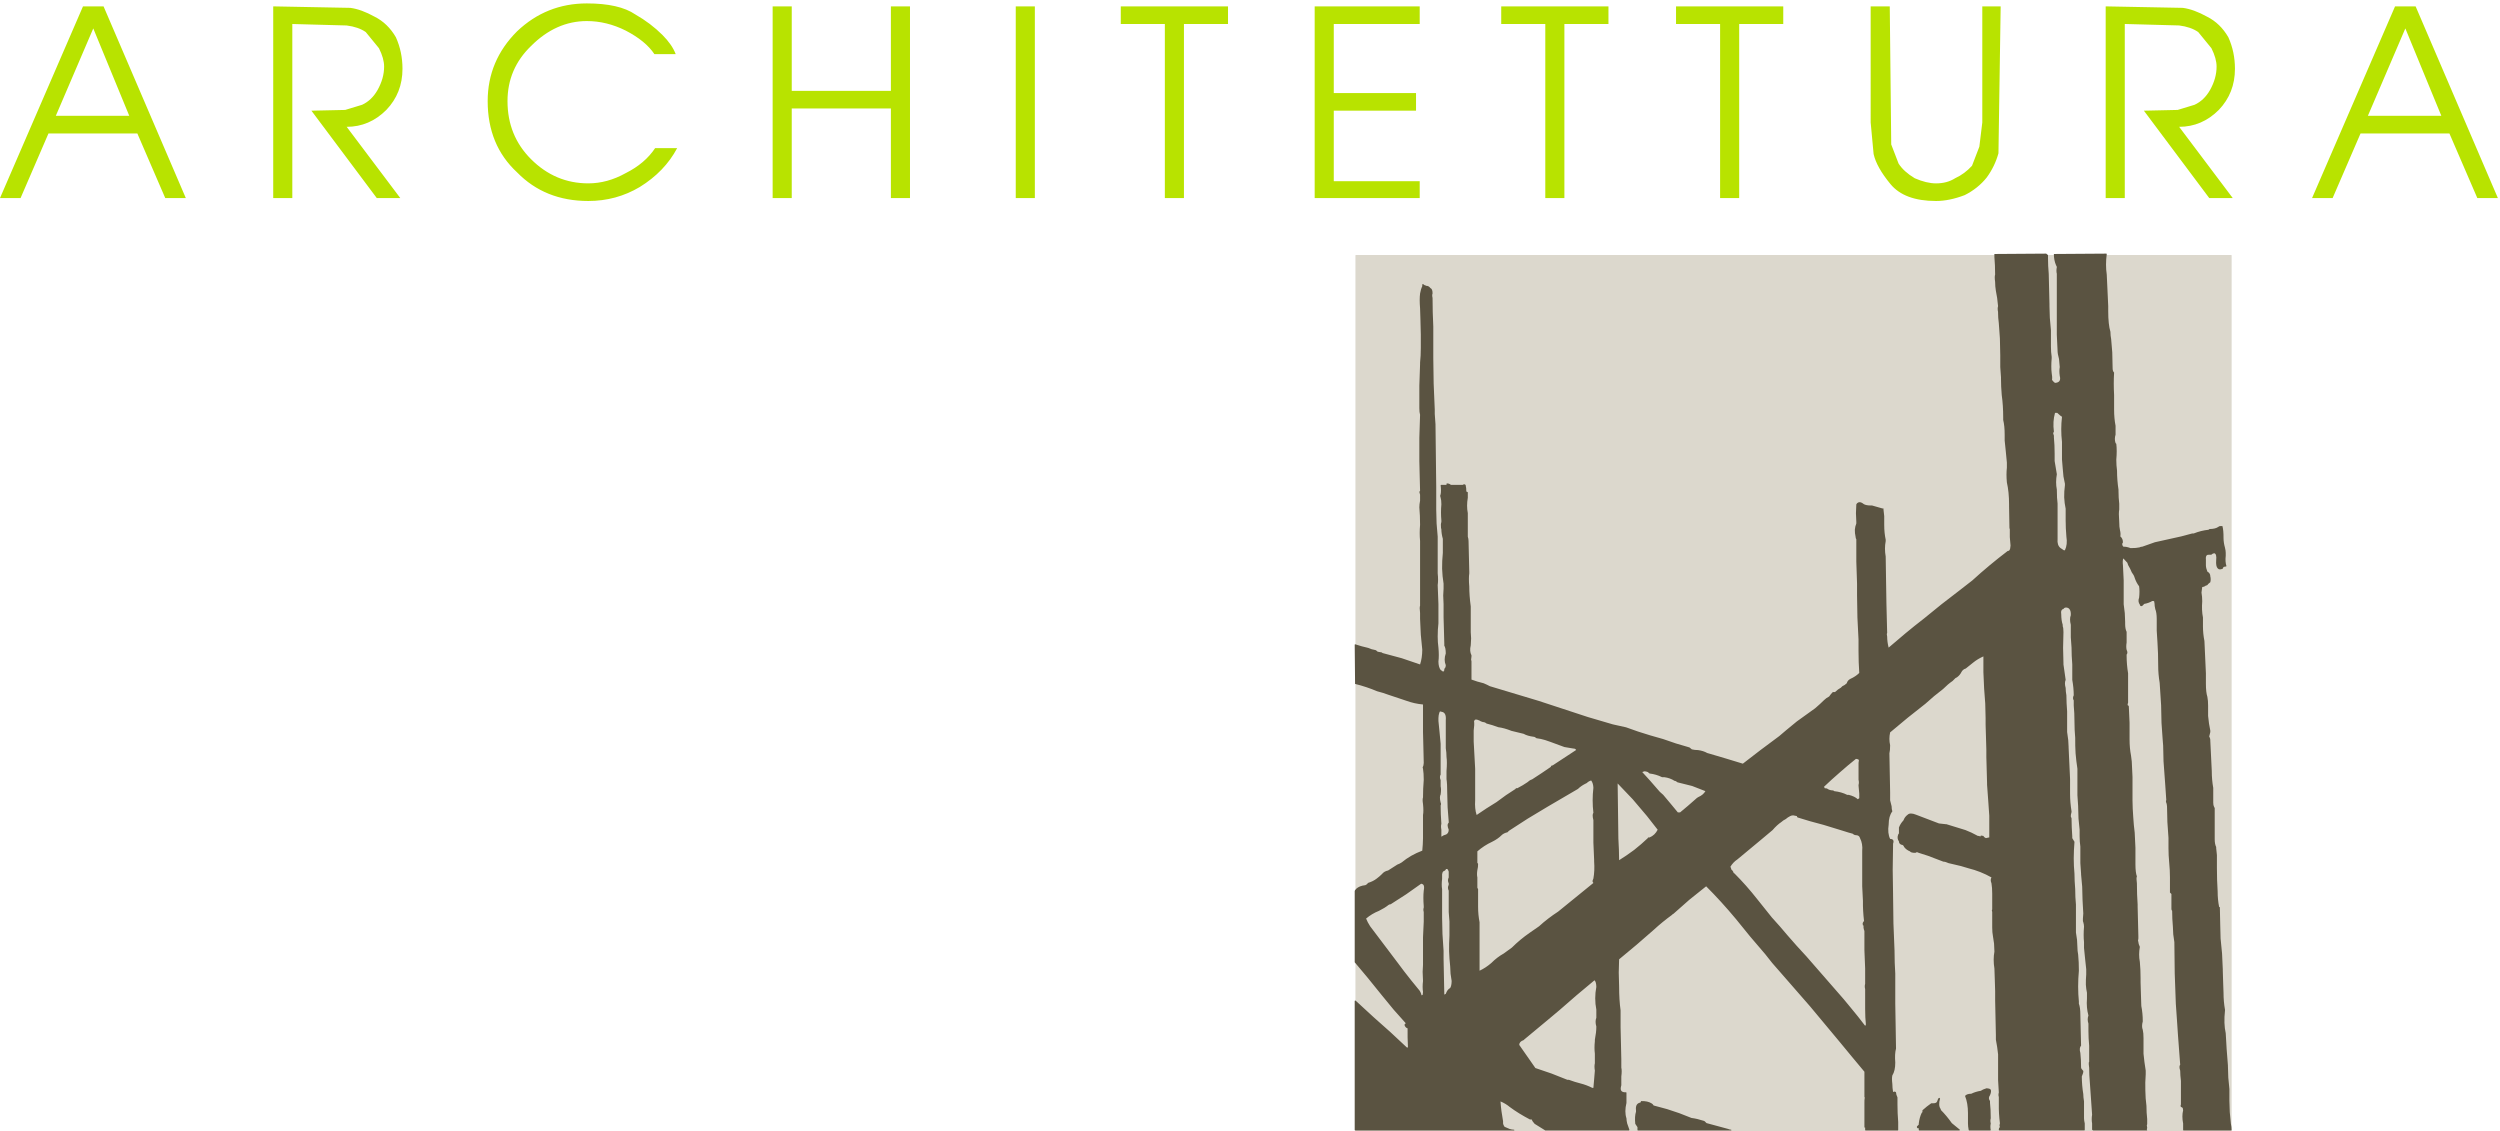 <?xml version="1.0" encoding="utf-8"?>
<!-- Generator: Adobe Illustrator 15.0.0, SVG Export Plug-In . SVG Version: 6.00 Build 0)  -->
<!DOCTYPE svg PUBLIC "-//W3C//DTD SVG 1.1//EN" "http://www.w3.org/Graphics/SVG/1.1/DTD/svg11.dtd">
<svg version="1.1" id="Selected_Items" xmlns="http://www.w3.org/2000/svg" xmlns:xlink="http://www.w3.org/1999/xlink" x="0px"
	 y="0px" width="170.194px" height="77.009px" viewBox="0 0 170.194 77.009" enable-background="new 0 0 170.194 77.009"
	 xml:space="preserve">
<g>
	<polygon fill-rule="evenodd" clip-rule="evenodd" fill="#DCD8CD" points="92.3,17.359 151.9,17.359 151.925,17.384 151.925,76.984 
		151.9,77.009 92.3,77.009 92.275,76.984 92.275,17.384 	"/>
</g>
<g>
	<path fill-rule="evenodd" clip-rule="evenodd" fill="#5A5341" d="M96.975,19.41l0.075,0.024l0.05,0.025
		c0.111-0.002,0.202,0.048,0.275,0.149c0.104,0.043,0.154,0.168,0.15,0.375c-0.031,0.072-0.031,0.173,0,0.301
		c0,0.638,0.017,1.288,0.05,1.949v0.4v0.15v0.449v0.15v0.3v0.101v0.5v0.1l0.025,1.725l0.075,1.775v0.3l0.05,0.7l0.025,2.125
		l0.025,2.125v1.55l0.025,0.95l0.075,0.9v0.1v0.3v0.101v0.399v0.45v0.05v1.101c0.033,0.298,0.033,0.564,0,0.8l0.05,1.3v1.3
		c-0.033,0.27-0.05,0.569-0.05,0.9c0,0.266,0.017,0.516,0.05,0.75c0.034,0.367,0.034,0.684,0,0.95
		c0.002,0.255,0.052,0.446,0.15,0.574l0.075,0.051l0.1,0.074l0.075-0.1v-0.1c0.065-0.051,0.099-0.134,0.1-0.25
		c-0.1-0.235-0.1-0.502,0-0.801c-0.003-0.256-0.036-0.431-0.1-0.524v-0.125L98.3,42.91l-0.025-0.875v-0.101v-0.8l-0.025-0.6
		l0.025-0.45v-0.2v-0.15c-0.055-0.331-0.088-0.673-0.1-1.024c-0.004-0.351,0.012-0.709,0.05-1.075v-0.1v-0.4v-0.45
		c-0.065-0.232-0.099-0.449-0.1-0.649L98.1,35.934c-0.018-0.166-0.009-0.299,0.025-0.399v-0.101c-0.033-0.365-0.033-0.731,0-1.1
		c0-0.198-0.018-0.348-0.05-0.45c-0.037-0.106-0.037-0.182,0-0.225c0.031-0.161,0.031-0.369,0-0.625l0.025-0.025h0.375v-0.075
		L98.5,32.91c0.108,0,0.2,0.033,0.275,0.1h0.175h0.1h0.2h0.05h0.275l0.1-0.05l0.1,0.05c0.034,0.138,0.05,0.288,0.05,0.45l0.1,0.05
		v0.375c-0.065,0.37-0.065,0.72,0,1.05v1.2v0.1v0.301c0.033,0.099,0.05,0.199,0.05,0.3l0.025,1.05l0.025,1.05v0.101
		c-0.033,0.203-0.033,0.503,0,0.899c0,0.402,0.033,0.852,0.1,1.351v1.05v0.6v0.101l0.025,0.425l-0.025,0.475
		c-0.064,0.261-0.047,0.485,0.05,0.675v0.075l-0.025,0.226l0.025,0.1v1.25c0.259,0.099,0.534,0.182,0.825,0.25l0.225,0.1l0.2,0.101
		l3.325,1l3.35,1.1l1.7,0.5l0.9,0.2c0.536,0.2,1.086,0.384,1.65,0.55l0.875,0.25l0.875,0.3l0.85,0.25l0.075,0.025l0.15,0.125
		c0.126,0.032,0.268,0.049,0.425,0.05c0.244,0.033,0.452,0.1,0.625,0.2l0.175,0.05l1.1,0.325l1.15,0.35l1.2-0.925l1.275-0.95
		l0.5-0.425l0.7-0.575l1.25-0.899c0.232-0.199,0.433-0.383,0.6-0.55c0.1-0.1,0.217-0.184,0.35-0.25c0.067-0.1,0.15-0.2,0.25-0.301
		h0.15c0.133-0.13,0.267-0.23,0.4-0.3l0.1-0.1c0.103-0.039,0.203-0.106,0.3-0.2c0.033-0.134,0.116-0.234,0.25-0.3
		c0.232-0.104,0.432-0.236,0.6-0.4c-0.033-0.492-0.05-0.983-0.05-1.475v-0.8l-0.075-1.5l-0.025-1.5v-0.051v-0.75l-0.05-1.5v-1.524
		c-0.033-0.044-0.05-0.103-0.05-0.175c-0.038-0.165-0.054-0.323-0.05-0.476c0.012-0.149,0.045-0.291,0.1-0.425v-0.1l-0.025-0.601
		l0.025-0.6l0.05-0.075c0.051-0.05,0.109-0.075,0.175-0.075c0.081,0.001,0.173,0.043,0.275,0.125
		c0.091,0.063,0.25,0.097,0.475,0.101h0.1l0.35,0.1l0.35,0.1h0.075v0.075l0.05,0.45v0.6c0,0.367,0.034,0.7,0.1,1v0.101
		c-0.065,0.337-0.065,0.687,0,1.05l0.025,1.625l0.025,1.575l0.025,1l0.025,1l-0.025,0.075l0.025,0.175
		c0.001,0.237,0.034,0.487,0.1,0.75l1.15-0.976c0.402-0.334,0.818-0.668,1.25-1l1.2-0.975l1.2-0.925l0.9-0.7
		c0.381-0.349,0.773-0.69,1.175-1.025c0.401-0.334,0.81-0.659,1.225-0.975l0.1-0.025l0.05-0.074l0.025-0.075l0.025-0.2l-0.05-0.575
		v-0.524l-0.025-0.101l-0.025-1.45v-0.149c-0.001-0.566-0.051-1.066-0.15-1.5c-0.034-0.369-0.034-0.702,0-1v-0.351l-0.075-0.774
		l-0.075-0.726v-0.399c0-0.4-0.034-0.733-0.1-1v-0.15c0-0.567-0.034-1.084-0.1-1.55c-0.034-0.401-0.051-0.768-0.05-1.1v-0.101
		l-0.05-0.7v-0.75v-0.05l-0.025-1.149l-0.075-1.051c-0.033-0.232-0.05-0.466-0.05-0.699v-0.051c-0.034-0.161-0.034-0.295,0-0.399
		c-0.034-0.399-0.084-0.749-0.15-1.05c-0.034-0.202-0.05-0.402-0.05-0.601c-0.033-0.229-0.033-0.396,0-0.5
		c0-0.432-0.017-0.831-0.05-1.2v-0.05v-0.149l3.525-0.025l0.125,0.1v0.226c0,0.333,0.017,0.683,0.05,1.05l0.025,1.025l0.025,1.024
		v0.15l0.025,0.8l0.075,0.85v0.101v1c0,0.267,0.018,0.5,0.05,0.7v0.1c-0.033,0.4-0.033,0.734,0,1
		c0.035,0.184,0.043,0.343,0.025,0.475c0.079,0.102,0.146,0.168,0.2,0.2c0.147-0.008,0.247-0.05,0.3-0.125
		c0.059-0.074,0.067-0.19,0.025-0.35c-0.034-0.234-0.034-0.435,0-0.601l-0.05-0.55c-0.067-0.232-0.101-0.433-0.1-0.6l-0.05-1.05
		v-1.101v-3v-0.05c-0.034-0.129-0.034-0.279,0-0.45c-0.004-0.053-0.021-0.095-0.05-0.125c-0.103-0.245-0.153-0.503-0.15-0.774
		l3.575-0.025l0.025,0.025c-0.066,0.499-0.066,0.966,0,1.399l0.1,2.15v0.35c0,0.6,0.05,1.065,0.15,1.4
		c0.001,0.17,0.018,0.336,0.05,0.5l0.075,0.899l0.025,1.101c0.003,0.123,0.037,0.215,0.1,0.274c-0.03,0.485-0.03,0.993,0,1.525v0.1
		v0.9c0,0.399,0.034,0.767,0.1,1.1v0.601c-0.063,0.195-0.063,0.387,0,0.575l0.05,0.05c0.037,0.315,0.037,0.674,0,1.075
		c0,0.264,0.017,0.514,0.05,0.75c0,0.436,0.034,0.869,0.1,1.3v0.1c0,0.3,0.017,0.583,0.05,0.851v0.399
		c-0.034,0.139-0.034,0.422,0,0.851c0,0.233,0.017,0.417,0.05,0.55c0.04,0.156,0.048,0.299,0.025,0.425
		c0.124,0.108,0.182,0.25,0.175,0.425l-0.025,0.025l-0.025,0.075l0.025,0.1l0.05,0.075c0.133-0.001,0.25,0.016,0.35,0.05l0.15,0.05
		c0.264,0,0.464-0.017,0.6-0.05c0.062-0.032,0.128-0.049,0.2-0.05l0.85-0.3l1.8-0.4l0.75-0.2h0.1c0.333-0.133,0.667-0.216,1-0.25
		l0.075-0.05c0.271-0.004,0.471-0.054,0.6-0.15c0.038-0.035,0.08-0.052,0.125-0.05h0.15c0.053,0.186,0.078,0.46,0.075,0.825
		c0.001,0.2,0.035,0.417,0.1,0.65c0.034,0.134,0.05,0.25,0.05,0.35v0.2c-0.032,0.269-0.016,0.502,0.05,0.7l-0.025,0.024l-0.15,0.025
		l-0.05,0.05l-0.025,0.075c-0.074,0.031-0.141,0.049-0.2,0.05c-0.062-0.002-0.112-0.026-0.15-0.075
		c-0.086-0.088-0.12-0.271-0.1-0.55c0.03-0.285-0.011-0.443-0.125-0.475l-0.1,0.024l-0.075,0.05l-0.025,0.025h-0.15
		c-0.079-0.004-0.137,0.013-0.175,0.05c-0.047,0.055-0.063,0.146-0.05,0.275v0.149v0.2v0.05c0.003,0.127,0.037,0.269,0.1,0.426
		c0.137,0.074,0.204,0.183,0.2,0.324c0.034,0.13,0.034,0.264,0,0.4l-0.15,0.125c-0.033,0.066-0.083,0.1-0.15,0.1
		c-0.07,0.061-0.154,0.094-0.25,0.101l-0.05,0.375c0.034,0.196,0.05,0.396,0.05,0.6c-0.033,0.401-0.017,0.768,0.05,1.101v0.6
		c0,0.333,0.033,0.667,0.1,1l0.1,2.2v0.3v0.4c0,0.399,0.034,0.699,0.1,0.899c0.034,0.17,0.05,0.369,0.05,0.601v0.699
		c0.033,0.365,0.083,0.698,0.15,1v0.101l-0.075,0.3c0.057,0.1,0.082,0.2,0.075,0.3l0.1,2.05c0,0.4,0.034,0.784,0.1,1.15v0.05v0.95
		c0.001,0.125,0.018,0.217,0.05,0.275l0.05,0.1v2.125c0.001,0.225,0.035,0.399,0.1,0.525v0.074l0.05,0.476v0.625v0.25
		c0,0.566,0.017,1.1,0.05,1.6c0,0.367,0.033,0.718,0.1,1.05l0.05,0.025l0.025,1.15l0.025,0.975l0.1,1.025l0.05,1.074v0.101
		l0.025,0.8l0.025,0.7c0,0.401,0.034,0.784,0.1,1.149v0.051c-0.066,0.601-0.049,1.117,0.05,1.55c0.034,0.702,0.083,1.436,0.15,2.2
		v0.05l0.025,0.774l0.075,0.775v0.65v0.149l0.025,0.775l0.075,0.774c0.034,0.166,0.05,0.315,0.05,0.45l-0.025,0.025h-3.25
		l-0.025-0.025v-0.25v-0.2c-0.033-0.164-0.05-0.322-0.05-0.475c0-0.15,0.016-0.292,0.05-0.425l-0.025-0.15l-0.05-0.05l-0.075-0.025
		l-0.025-0.074l0.025-0.101v-1.6c-0.033-0.264-0.049-0.497-0.05-0.7c-0.066-0.195-0.066-0.328,0-0.4l-0.15-2L148.2,69.41
		l-0.075-1.075l-0.075-2.075l-0.025-2.125l-0.075-0.525l-0.025-0.524c-0.033-0.356-0.05-0.715-0.05-1.075
		c-0.033-0.04-0.05-0.082-0.05-0.125v-1.025l-0.1-0.1v-1.025c0-0.333-0.017-0.666-0.05-1c-0.033-0.333-0.05-0.666-0.05-1v-0.699
		l-0.075-1.075l-0.025-1.075l-0.025-0.175l-0.025-0.05l-0.025-0.125l0.025-0.075l-0.075-1.101l-0.075-1.024
		c-0.033-0.334-0.05-0.684-0.05-1.05s-0.017-0.7-0.05-1l-0.075-1.075l-0.025-1.125v-0.05l-0.1-1.551
		c-0.067-0.398-0.1-0.781-0.1-1.149c0-0.6-0.017-1.133-0.05-1.601l-0.05-0.8v-0.8c-0.001-0.292-0.034-0.517-0.1-0.675
		c-0.034-0.145-0.051-0.27-0.05-0.375l-0.025-0.15l-0.05-0.024h-0.075c-0.168,0.098-0.351,0.164-0.55,0.199l-0.05,0.051
		c-0.055,0.07-0.105,0.104-0.15,0.1c-0.049,0.007-0.082-0.026-0.1-0.1c-0.102-0.143-0.118-0.301-0.05-0.476
		c0.033-0.29,0.033-0.548,0-0.774c-0.133-0.176-0.232-0.367-0.3-0.575c-0.035-0.126-0.102-0.251-0.2-0.375
		c-0.068-0.17-0.152-0.337-0.25-0.5l-0.05-0.15l-0.275-0.3c-0.042,0.1-0.05,0.258-0.025,0.475l0.05,1.025v1.125v0.5l0.075,0.6
		l0.025,0.601v0.149c0.001,0.225,0.035,0.399,0.1,0.525v0.725c-0.032,0.203-0.032,0.37,0,0.5c0.068,0.137,0.068,0.245,0,0.325v0.075
		c0,0.4,0.034,0.801,0.1,1.2v0.05v1.95c-0.034,0.08-0.042,0.139-0.025,0.175l0.05,0.025l0.025,0.05l0.05,1.125v1.125
		c0,0.399,0.034,0.766,0.1,1.1l0.05,0.4l0.05,1.05v1.15v0.449c0.004,0.382,0.021,0.757,0.05,1.125
		c0.021,0.368,0.055,0.727,0.1,1.075l0.05,1.025v1.125c0.001,0.39,0.035,0.665,0.1,0.825l-0.025,0.1v0.1l0.025,0.275
		c0,0.505,0.017,0.988,0.05,1.45v0.149l0.025,1l0.025,1v0.15l-0.025,0.175l0.025,0.05c0.004,0.108,0.038,0.225,0.1,0.351
		c-0.064,0.35-0.064,0.69,0,1.024c0.033,0.336,0.05,0.702,0.05,1.101v0.3l0.025,0.825l0.025,0.774c0.066,0.331,0.1,0.682,0.1,1.051
		c-0.064,0.228-0.064,0.419,0,0.574c0.034,0.145,0.051,0.336,0.05,0.575v1.05c0.034,0.365,0.083,0.748,0.15,1.15v0.25
		c-0.029,0.378-0.038,0.745-0.025,1.1c0.004,0.365,0.03,0.715,0.075,1.051c0,0.302,0.017,0.603,0.05,0.899v0.15v0.149v0.051
		l-0.025,0.074l0.025,0.176l-0.025,0.1l0.025,0.075H142.5l-0.075-0.05v-0.125v-0.2v-0.101c-0.034-0.196-0.034-0.396,0-0.6
		l-0.075-1.075l-0.075-1.075c-0.034-0.366-0.05-0.716-0.05-1.05l-0.025-0.225v-0.125l0.025-0.05v-1v-0.101
		c-0.033-0.331-0.049-0.665-0.05-1v-0.5c-0.065-0.199-0.065-0.382,0-0.55c-0.1-0.366-0.133-0.75-0.1-1.15v-0.25v-0.149
		c-0.037-0.16-0.062-0.344-0.075-0.55c-0.004-0.214,0.004-0.447,0.025-0.7v-0.351l-0.075-0.699l-0.075-0.75v-0.051v-0.35
		c-0.033-0.299-0.033-0.648,0-1.05c-0.001-0.099-0.018-0.199-0.05-0.3l-0.025-0.075v-0.175l0.025-0.351l-0.05-0.899l-0.025-0.926
		l-0.075-0.824v-0.051l-0.05-0.725v-0.725v-0.4c-0.033-0.231-0.05-0.465-0.05-0.7v-0.45l-0.075-0.75l-0.025-0.8v-0.05l-0.05-0.75
		v-0.7v-1.1c-0.054-0.348-0.096-0.698-0.125-1.05c-0.021-0.351-0.029-0.701-0.025-1.051c-0.034-0.365-0.05-0.731-0.05-1.1
		c0-0.4-0.017-0.767-0.05-1.1v-0.351c-0.066-0.098-0.066-0.214,0-0.35c-0.001-0.334-0.035-0.684-0.1-1.05v-0.4v-0.65
		c-0.033-0.398-0.05-0.781-0.05-1.149l-0.05-0.7v-0.85c-0.067-0.265-0.067-0.481,0-0.65c0.011-0.2-0.022-0.343-0.1-0.425
		c-0.049-0.062-0.125-0.096-0.225-0.101c-0.088,0.007-0.146,0.04-0.175,0.101l-0.075,0.024l-0.075,0.101
		c-0.014,0.057-0.014,0.14,0,0.25c0.001,0.269,0.034,0.502,0.1,0.7v0.1c0.033,0.07,0.05,0.203,0.05,0.4l-0.025,1.074l0.025,1.025
		v0.1l0.15,1.051c-0.064,0.141-0.064,0.324,0,0.55c0.001,0.169,0.018,0.336,0.05,0.5c0.001,0.337,0.018,0.703,0.05,1.1v0.45v0.95
		l0.075,0.55l0.025,0.45v0.05l0.1,2.15v1c0,0.399,0.034,0.799,0.1,1.199v0.051c-0.039,0.139-0.055,0.238-0.05,0.3l0.05,0.125
		c0.003,0.416,0.02,0.824,0.05,1.225v0.125l0.15,0.25c-0.032,0.385-0.048,0.76-0.05,1.125c0,0.355,0.017,0.706,0.05,1.05
		c0,0.302,0.017,0.651,0.05,1.051c0,0.367,0.017,0.717,0.05,1.05v0.899v1l0.075,0.5l0.025,0.5c0,0.167,0.017,0.334,0.05,0.5
		c0.034,0.335,0.05,0.701,0.05,1.101c-0.033,0.365-0.05,0.724-0.05,1.075c0,0.352,0.017,0.692,0.05,1.024v0.15
		c0.066,0.168,0.1,0.418,0.1,0.75l0.025,1.05l0.025,1.05c-0.097,0.111-0.113,0.278-0.05,0.5c0.034,0.303,0.051,0.637,0.05,1
		l0.025,0.075l0.125,0.15v0.074l-0.025,0.101l-0.075,0.2c0.001,0.399,0.034,0.8,0.1,1.199c0,0.137,0.017,0.304,0.05,0.5v1.15
		c0,0.1,0.018,0.217,0.05,0.35v0.45l-0.025,0.025h-5.8l-0.025-0.025c-0.004-0.093,0.021-0.16,0.075-0.2
		c-0.027-0.058-0.035-0.107-0.025-0.149l0.025-0.101c-0.058-0.466-0.083-0.899-0.075-1.3v-0.5c-0.033-0.1-0.033-0.2,0-0.3
		l-0.05-0.85v-0.851v-0.1v-0.8c-0.034-0.332-0.084-0.666-0.15-1v-0.301l-0.025-1.175l-0.025-1.175v-0.35v-0.301L135.8,66.66
		l-0.025-0.726c-0.034-0.203-0.05-0.403-0.05-0.6c0-0.188,0.017-0.372,0.05-0.55l-0.025-0.551l-0.075-0.5
		c-0.034-0.166-0.05-0.366-0.05-0.6v-1.05l-0.025-0.101l0.025-0.074v-1.075c0-0.267-0.017-0.5-0.05-0.7
		c-0.067-0.161-0.067-0.295,0-0.4c-0.492-0.279-1.017-0.487-1.575-0.625l-0.5-0.149l-0.85-0.2c-0.137-0.066-0.254-0.1-0.35-0.1
		l-1.05-0.4l-0.625-0.2l-0.125-0.05l-0.05,0.025l-0.05,0.024c-0.205,0.003-0.33-0.03-0.375-0.1c-0.167-0.067-0.3-0.167-0.4-0.3
		c-0.032-0.097-0.09-0.146-0.175-0.15c-0.115-0.04-0.173-0.115-0.175-0.225c-0.103-0.143-0.119-0.301-0.05-0.476l0.05-0.075v-0.399
		c0.069-0.18,0.168-0.338,0.3-0.476l0.025-0.05c0.052-0.136,0.144-0.253,0.275-0.35c0.055-0.052,0.13-0.077,0.225-0.075
		c0.092-0.001,0.201,0.024,0.325,0.075l1.575,0.6l0.45,0.05h0.05l1.3,0.4c0.268,0.101,0.551,0.234,0.85,0.4h0.075l0.1,0.05v-0.05
		l0.05-0.025l0.15,0.025c0.034,0.068,0.092,0.118,0.175,0.149l0.225-0.05v-1.475l-0.075-1.075l-0.075-1.025v-0.1l-0.025-0.9
		l-0.025-0.899v-0.101v-0.35v-0.05L135.2,50.16l-0.025-0.825v-0.45l-0.025-1l-0.075-1l-0.05-1.125v-1.075
		c-0.268,0.121-0.501,0.263-0.7,0.425l-0.5,0.4c-0.135,0.039-0.235,0.122-0.3,0.25c-0.066,0.134-0.166,0.251-0.3,0.35l-0.1,0.051
		l-0.2,0.199c-0.203,0.137-0.419,0.319-0.65,0.551c-0.402,0.302-0.802,0.635-1.2,1l-1.2,0.949l-1.2,1
		c-0.066,0.292-0.066,0.583,0,0.875c0,0.237-0.017,0.42-0.05,0.551l0.025,1.35l0.025,1.3v0.101v0.199v0.051v0.149v0.05l0.1,0.4
		c0.001,0.136,0.018,0.253,0.05,0.35c-0.165,0.213-0.249,0.513-0.25,0.9c-0.059,0.392-0.026,0.716,0.1,0.975
		c0.096,0.001,0.163,0.026,0.2,0.075c0.041,0.057,0.041,0.14,0,0.25v0.05l-0.025,1.726l0.025,1.675v0.05l0.025,1.925l0.075,1.875
		v0.051c0,0.5,0.017,1,0.05,1.5v1.899v0.15l0.025,1.475l0.025,1.525v0.05c-0.065,0.237-0.083,0.554-0.05,0.95
		c0,0.376-0.067,0.667-0.2,0.875c-0.032,0.128-0.032,0.319,0,0.575c0.002,0.186,0.019,0.368,0.05,0.55L129,74.309l0.075,0.05
		c0.005,0.108,0.038,0.225,0.1,0.351v0.375v0.1c0,0.4,0.017,0.8,0.05,1.2v0.1v0.45l-0.025,0.025H127l-0.025-0.025v-0.175h-0.05
		v-0.275v-0.699v-0.45v-0.25c-0.005-0.125,0.003-0.25,0.025-0.375l-0.025-0.025v-0.3v-0.05v-0.15v-1.225l-0.875-1.05l-0.825-1
		l-2-2.4l-2.05-2.35c-0.367-0.4-0.7-0.801-1-1.2l-1.025-1.2l-0.975-1.2c-0.328-0.394-0.662-0.777-1-1.149
		c-0.339-0.372-0.681-0.73-1.025-1.075L115,61.259l-1.075,0.95l-0.05,0.024l-0.05,0.051c-0.438,0.318-0.855,0.66-1.25,1.024l-1.15,1
		l-1.2,1l-0.025,0.9l0.025,0.925c0,0.634,0.034,1.184,0.1,1.65v0.55v0.6l0.025,1.075l0.025,1.125v0.55
		c0.034,0.134,0.034,0.334,0,0.601v0.6c-0.054,0.181-0.054,0.306,0,0.375c0.043,0.06,0.118,0.093,0.225,0.1h0.1l0.025,0.025v0.7
		c-0.098,0.403-0.098,0.753,0,1.05c0.001,0.104,0.018,0.221,0.05,0.35l0.15,0.426l-0.025,0.05h-5.7l-0.725-0.45
		c-0.098-0.102-0.165-0.201-0.2-0.3h-0.125c-0.514-0.269-0.973-0.552-1.375-0.851c-0.18-0.153-0.389-0.278-0.625-0.375
		c0.028,0.42,0.086,0.87,0.175,1.351v0.149c0.004,0.06,0.038,0.135,0.1,0.226l0.35,0.149c0.08,0.028,0.18,0.046,0.3,0.051
		l0.025,0.024l-0.025,0.025H92.25l-0.025-0.025v-8.8l0.05-0.025l1.25,1.15l1.125,1l1.125,1.05h0.075
		c-0.023-0.479-0.032-0.912-0.025-1.3l-0.1-0.05c-0.088-0.092-0.122-0.167-0.1-0.226L95.7,69.66l-0.825-0.926l-0.8-0.975
		l-0.95-1.175l-0.9-1.075v-4.825c-0.004-0.043,0.029-0.102,0.1-0.175c0.141-0.136,0.349-0.219,0.625-0.25
		c0.085-0.036,0.144-0.086,0.175-0.15c0.24-0.073,0.44-0.174,0.6-0.3c0.134-0.101,0.25-0.201,0.35-0.3
		c0.106-0.133,0.248-0.216,0.425-0.25l0.625-0.4c0.102-0.035,0.202-0.085,0.3-0.149c0.199-0.166,0.416-0.315,0.65-0.45
		c0.234-0.134,0.484-0.25,0.75-0.35c0.029-0.274,0.046-0.558,0.05-0.851v-0.925v-0.3v-0.351c0.033-0.17,0.033-0.42,0-0.75
		c-0.034-0.197-0.034-0.348,0-0.449c0-0.4,0.017-0.801,0.05-1.2c0-0.298-0.017-0.548-0.05-0.75l-0.025-0.101
		c0.047-0.079,0.072-0.179,0.075-0.3L96.9,50.859l-0.025-1.024v-0.101v-1.774c-0.391-0.036-0.766-0.12-1.125-0.25l-0.3-0.101
		l-0.9-0.3c-0.267-0.1-0.534-0.183-0.8-0.25c-0.47-0.201-0.97-0.367-1.5-0.5l-0.025-2.675l0.025-0.025c0.3,0.101,0.6,0.184,0.9,0.25
		c0.138,0.067,0.304,0.118,0.5,0.15l0.075,0.05l0.05,0.05l0.1,0.025l0.175,0.025l0.075,0.05l1.3,0.35l1.25,0.425
		c0.096-0.287,0.146-0.621,0.15-1l-0.1-1.024l-0.05-1.075v-0.05v-0.351c-0.033-0.26-0.033-0.427,0-0.5v-4.399
		c-0.033-0.365-0.033-0.732,0-1.101c0-0.432-0.017-0.832-0.05-1.199c0-0.136,0.017-0.285,0.05-0.45v-0.4l-0.05-0.2l0.05-0.074
		l-0.025-0.976l-0.025-1.05v-1.575l0.05-1.575c-0.033-0.101-0.05-0.251-0.05-0.449v-1.525l0.05-1.475v-0.101
		c0.033-0.302,0.05-0.636,0.05-1v-0.899L96.7,21.759l-0.025-0.775c-0.034-0.399-0.034-0.732,0-1c0.033-0.199,0.083-0.366,0.15-0.5
		V19.41v-0.051l0.05-0.024L96.975,19.41z M139.9,28.109c-0.111,0.394-0.136,0.818-0.075,1.275l-0.05,0.1l0.025,0.101l0.025,0.075
		v0.125c0.033,0.331,0.05,0.698,0.05,1.1v0.5l0.15,0.9c-0.066,0.37-0.066,0.721,0,1.05c0,0.402,0.017,0.72,0.05,0.95v1.25v1.149
		c-0.027,0.291,0.04,0.5,0.2,0.625l0.225,0.15h0.075c0.125-0.262,0.159-0.57,0.1-0.925c-0.034-0.401-0.051-0.769-0.05-1.101v-0.8
		c-0.054-0.248-0.088-0.507-0.1-0.775c-0.005-0.267,0.012-0.542,0.05-0.824v-0.101l-0.1-0.5l-0.05-0.55l-0.05-0.6v-0.851v-0.35
		c-0.033-0.281-0.05-0.565-0.05-0.851c0-0.284,0.017-0.567,0.05-0.85l-0.05-0.05l-0.05-0.025l-0.225-0.2H139.9z M134.2,74.459
		c0.201-0.099,0.417-0.165,0.65-0.2c0.093-0.065,0.201-0.116,0.325-0.15l0.075-0.024l0.15,0.024
		c0.057,0.009,0.098,0.034,0.125,0.075c0.037,0.082,0.021,0.207-0.05,0.375c-0.048,0.064-0.073,0.132-0.075,0.2
		c0.002,0.062,0.027,0.129,0.075,0.2v0.125c0.033,0.265,0.05,0.614,0.05,1.05c-0.032,0.104-0.032,0.22,0,0.35
		c-0.032,0.14-0.032,0.289,0,0.45l-0.025,0.025h-1.45l-0.025-0.025c-0.033-0.162-0.05-0.312-0.05-0.45v-0.6v-0.1
		c-0.001-0.458-0.067-0.85-0.2-1.176C133.853,74.51,133.994,74.46,134.2,74.459z M132.075,74.785
		c-0.094,0.322-0.077,0.564,0.05,0.725v0.05c0.267,0.269,0.517,0.568,0.75,0.9l0.55,0.45l-0.025,0.05h-2.75l-0.025-0.025v-0.125
		h-0.075l-0.05-0.05v-0.075l0.125-0.125v-0.075c0.033-0.277,0.1-0.519,0.2-0.725l0.05-0.05v-0.125
		c0.204-0.185,0.404-0.343,0.6-0.476h0.125c0.153,0.001,0.245-0.041,0.275-0.125l0.075-0.199l0.075-0.051L132.075,74.785z
		 M111.8,52.559c0.357,0.384,0.699,0.767,1.025,1.15c0.101,0.134,0.234,0.267,0.4,0.399l0.525,0.625l0.475,0.575h0.15
		c0.367-0.301,0.717-0.601,1.05-0.899c0.065-0.067,0.132-0.117,0.2-0.15c0.216-0.092,0.375-0.226,0.475-0.4l-0.9-0.35l-1-0.25
		c-0.074-0.066-0.141-0.1-0.2-0.1c-0.207-0.134-0.44-0.218-0.7-0.25h-0.15c-0.273-0.134-0.556-0.218-0.85-0.25l-0.125-0.101
		c-0.079-0.031-0.154-0.048-0.225-0.05L111.8,52.559z M112.125,55.559l-0.975-1.149l-1.025-1.075l0.025,1.85l0.025,1.9
		c0.031,0.506,0.048,0.998,0.05,1.475c0.356-0.221,0.698-0.454,1.025-0.7c0.325-0.256,0.633-0.522,0.925-0.8l0.025-0.05h0.1
		c0.243-0.101,0.426-0.275,0.55-0.525L112.125,55.559z M118.075,59.459c0.27,0.27,0.537,0.554,0.8,0.85
		c0.255,0.289,0.505,0.589,0.75,0.9l1,1.25c0.366,0.398,0.716,0.799,1.05,1.2c0.399,0.466,0.833,0.949,1.3,1.449l2.05,2.351
		c0.328,0.365,0.652,0.749,0.975,1.149c0.33,0.394,0.655,0.802,0.975,1.226c0.032-0.028,0.048-0.062,0.05-0.101
		c-0.033-0.298-0.05-0.648-0.05-1.05v-0.1v-0.4v-0.1v-0.75c-0.033-0.129-0.033-0.245,0-0.351v-1v-0.05l-0.05-1.25v-1.3
		c-0.062-0.166-0.079-0.291-0.05-0.375h-0.05c-0.025-0.093-0.025-0.16,0-0.2c0.017-0.047,0.042-0.08,0.075-0.1
		c-0.058-0.491-0.083-0.949-0.075-1.375l-0.05-1v-0.3v-2v-0.101c0.031-0.326-0.019-0.618-0.15-0.875
		c-0.033-0.129-0.125-0.195-0.275-0.2c-0.076,0.001-0.151-0.032-0.225-0.1l-0.275-0.075l-0.4-0.125l-1.3-0.399l-0.925-0.25
		l-0.825-0.25l-0.05-0.025l-0.025-0.075l-0.25-0.05c-0.075,0.001-0.142,0.018-0.2,0.05c-0.133,0.067-0.233,0.134-0.3,0.2l-0.175,0.1
		l-0.125,0.101c-0.2,0.133-0.4,0.316-0.6,0.55l-0.775,0.65l-1.625,1.35c-0.189,0.123-0.348,0.29-0.475,0.5l0.025,0.05l0.05,0.15
		c0.067,0.043,0.117,0.118,0.15,0.225L118.075,59.459z M126.35,51.66c-0.374,0.299-0.741,0.607-1.1,0.925
		c-0.368,0.318-0.727,0.643-1.075,0.975l0.05,0.101c0.098-0.002,0.165,0.015,0.2,0.05c0.09,0.062,0.215,0.096,0.375,0.1l0.075,0.05
		c0.324,0.036,0.616,0.119,0.875,0.25h0.1c0.278,0.067,0.486,0.167,0.625,0.301l0.1-0.075v-0.3l-0.05-0.551v-0.05
		c0.031-0.104,0.031-0.221,0-0.35v-0.25v-0.2v-0.7l0.025-0.175l-0.025-0.05l-0.05-0.025L126.35,51.66z M98.15,48.459l-0.1-0.025
		c-0.035,0.005-0.06,0.046-0.075,0.125c-0.027,0.075-0.044,0.184-0.05,0.325v0.2L98,49.834l0.075,0.8v2.1
		c-0.063,0.1-0.063,0.225,0,0.375v0.426c0.033,0.129,0.033,0.312,0,0.55c-0.064,0.105-0.064,0.289,0,0.55
		c0.034,0.063,0.034,0.13,0,0.2c0,0.397,0.017,0.813,0.05,1.25c-0.032,0.104-0.032,0.238,0,0.399v0.476
		c0.097-0.072,0.206-0.123,0.325-0.15c0.115-0.061,0.173-0.169,0.175-0.325c-0.1-0.233-0.1-0.392,0-0.475v-0.075l-0.075-0.975
		l-0.025-0.925c0-0.467-0.018-0.8-0.05-1v-0.551c0.033-0.401,0.033-0.718,0-0.949c0-0.203-0.017-0.403-0.05-0.601v-0.45v-0.85v-0.6
		C98.456,48.682,98.364,48.491,98.15,48.459z M100.4,49.009l-0.025,0.05l-0.025,0.025c0.023,0.171,0.015,0.387-0.025,0.649v0.75
		l0.1,1.851v2.149c-0.026,0.379,0.007,0.712,0.1,1c0.419-0.292,0.869-0.584,1.35-0.875l0.65-0.475l0.65-0.425l0.025-0.05h0.1
		c0.258-0.133,0.483-0.267,0.675-0.4c0.105-0.099,0.213-0.166,0.325-0.2l0.65-0.425l0.625-0.425c0.008-0.067,0.05-0.101,0.125-0.101
		l1.6-1.05c-0.031-0.066-0.098-0.101-0.2-0.1l-0.6-0.101l-0.95-0.35c-0.268-0.1-0.484-0.167-0.65-0.2l-0.3-0.05
		c-0.077-0.066-0.143-0.1-0.2-0.1c-0.276-0.034-0.501-0.101-0.675-0.2l-0.825-0.2c-0.336-0.134-0.636-0.217-0.9-0.25
		c-0.271-0.102-0.538-0.185-0.8-0.25c-0.074-0.066-0.157-0.1-0.25-0.1c-0.11-0.033-0.185-0.066-0.225-0.101
		c-0.108-0.048-0.191-0.073-0.25-0.075L100.4,49.009z M98.45,59.16l-0.075,0.1l-0.1,0.05c-0.031,0.014-0.056,0.047-0.075,0.101
		c-0.026,0.06-0.034,0.151-0.025,0.274v0.15c-0.033,0.269-0.033,0.502,0,0.7v0.399v1.55l0.025,1.101l0.075,1.149v0.45v0.101
		l0.025,1.225l0.025,1.2l0.1-0.05c0.066-0.196,0.167-0.33,0.3-0.4c0.062-0.097,0.096-0.255,0.1-0.475l-0.075-0.5l-0.025-0.5
		c-0.037-0.332-0.062-0.674-0.075-1.025c-0.004-0.352,0.004-0.71,0.025-1.075v-0.95l-0.05-0.649v-0.601v-0.05v-0.2v-0.6
		c-0.067-0.134-0.067-0.267,0-0.4v-0.1c-0.067-0.133-0.067-0.267,0-0.4v-0.399l-0.05-0.125l-0.05-0.05H98.45z M100.575,58.734
		l0.05,0.075c0.002,0.147-0.015,0.289-0.05,0.425c-0.032,0.199-0.032,0.365,0,0.5v0.7l0.025,0.05l0.025,0.051v1.199
		c0,0.367,0.034,0.717,0.1,1.051v0.899v0.2v2.2c0.281-0.131,0.548-0.307,0.8-0.525c0.265-0.266,0.548-0.482,0.85-0.649l0.55-0.4
		c0.182-0.182,0.374-0.356,0.575-0.525c0.201-0.166,0.409-0.325,0.625-0.475l0.65-0.45c0.198-0.182,0.406-0.357,0.625-0.524
		c0.217-0.167,0.442-0.325,0.675-0.476l1.2-0.975l1.2-0.976l-0.05-0.074c-0.016-0.059,0.001-0.134,0.05-0.226
		c0.065-0.358,0.082-0.75,0.05-1.175v-0.1l-0.05-1.176v-1.125v-0.1v-0.3c-0.065-0.255-0.065-0.421,0-0.5
		c-0.034-0.282-0.05-0.566-0.05-0.851c0-0.284,0.017-0.567,0.05-0.85c-0.008-0.209-0.058-0.376-0.15-0.5
		c-0.114,0.03-0.214,0.088-0.3,0.175l-0.05,0.025l-0.05,0.024c-0.2,0.101-0.366,0.218-0.5,0.351l-2.05,1.2L104,55.734l-1.275,0.825
		l-0.1,0.101c-0.171,0.038-0.304,0.104-0.4,0.199c-0.166,0.168-0.383,0.317-0.65,0.45c-0.366,0.169-0.699,0.386-1,0.65V58.734z
		 M103.425,71.134l1.1,1.575l1.1,0.375l1.075,0.425h0.1c0.271,0.101,0.537,0.184,0.8,0.25c0.266,0.066,0.533,0.167,0.8,0.3h0.075
		l0.05-0.575l0.05-0.6c-0.035-0.195-0.035-0.362,0-0.5v-0.65c-0.034-0.265-0.034-0.548,0-0.85v-0.1c0.066-0.336,0.1-0.637,0.1-0.9
		c-0.067-0.232-0.067-0.433,0-0.6v-0.551c-0.05-0.252-0.075-0.51-0.075-0.774c0-0.255,0.025-0.514,0.075-0.775
		c-0.005-0.228-0.047-0.377-0.125-0.45l-1.225,1.025l-1.15,1l-0.775,0.65l-1.625,1.35l-0.05,0.05
		C103.527,70.875,103.428,70.984,103.425,71.134z M95.725,60.884l-1.05,0.675c-0.072,0.006-0.122,0.022-0.15,0.05
		c-0.168,0.135-0.385,0.269-0.65,0.4c-0.324,0.129-0.616,0.304-0.875,0.525c0.062,0.16,0.154,0.335,0.275,0.524l1.85,2.45l0.45,0.6
		c0.333,0.434,0.667,0.85,1,1.25c0.097,0.103,0.164,0.235,0.2,0.4l0.075-0.025l0.025-0.199c-0.034-0.231-0.034-0.481,0-0.75
		L96.85,66.16l0.025-0.476v-0.6v-0.15v-1.125l0.05-1.075v-0.649c-0.033-0.101-0.033-0.2,0-0.3v-0.101
		c-0.033-0.398-0.033-0.748,0-1.05c0.039-0.2,0.031-0.333-0.025-0.4c-0.036-0.041-0.086-0.066-0.15-0.074L95.725,60.884z
		 M117.85,76.959h-6.35l-0.025-0.025v-0.2l-0.15-0.225c-0.035-0.345-0.018-0.62,0.05-0.825v-0.1c-0.038-0.309,0.062-0.484,0.3-0.525
		l0.05-0.1c0.294-0.008,0.527,0.042,0.7,0.149c0.065,0.033,0.115,0.084,0.15,0.15l0.925,0.25l0.825,0.275l0.825,0.324
		c0.267,0.034,0.55,0.101,0.85,0.2l0.05,0.025l0.125,0.125l1.475,0.399c0.066,0.031,0.133,0.048,0.2,0.051l0.025,0.024
		L117.85,76.959z"/>
</g>
<g>
	<path fill-rule="evenodd" clip-rule="evenodd" fill="#B8E300" d="M163.75,1.934l-2.55,5.95h5L163.75,1.934z M144.65,13.484h-1.3
		V0.434l5.25,0.101c0.5,0.066,1.05,0.267,1.65,0.6c0.6,0.3,1.083,0.767,1.45,1.4c0.3,0.666,0.45,1.383,0.45,2.149
		c0,1.101-0.367,2.033-1.1,2.8c-0.767,0.767-1.667,1.15-2.7,1.15l3.65,4.85h-1.6l-4.45-5.949l2.3-0.051l1.15-0.35
		c0.433-0.2,0.783-0.533,1.05-1c0.3-0.533,0.45-1.066,0.45-1.6c0-0.367-0.117-0.784-0.35-1.25l-0.9-1.101
		c-0.333-0.233-0.767-0.383-1.3-0.45l-3.7-0.1V13.484z M127.35,0.434h1.3l0.1,9.4l0.5,1.3c0.233,0.366,0.6,0.7,1.1,1
		c0.533,0.233,1.017,0.35,1.45,0.35c0.5,0,0.933-0.116,1.3-0.35c0.434-0.2,0.817-0.483,1.15-0.85l0.5-1.301l0.2-1.649v-7.9h1.25
		l-0.15,10c-0.167,0.601-0.434,1.15-0.8,1.65c-0.4,0.5-0.9,0.899-1.5,1.2c-0.7,0.267-1.35,0.399-1.95,0.399
		c-1.434,0-2.467-0.383-3.1-1.149s-1.017-1.45-1.15-2.051l-0.2-2.149V0.434z M168.65,13.484l-1.9-4.399h-6.05l-1.9,4.399h-1.4
		l5.65-13.05h1.4l5.6,13.05H168.65z M8.8,7.884l-2.45-5.95L3.8,7.884H8.8z M5.65,0.434h1.4l5.6,13.05h-1.4l-1.9-4.399H3.3
		l-1.9,4.399H0L5.65,0.434z M23.6,1.734l-3.7-0.1v11.85h-1.3V0.434l5.25,0.101c0.5,0.066,1.05,0.267,1.65,0.6
		c0.6,0.3,1.083,0.767,1.45,1.4c0.3,0.666,0.45,1.383,0.45,2.149c0,1.101-0.367,2.033-1.1,2.8c-0.767,0.767-1.667,1.15-2.7,1.15
		l3.65,4.85h-1.6L21.2,7.535l2.3-0.051l1.15-0.35c0.433-0.2,0.783-0.533,1.05-1c0.3-0.533,0.45-1.066,0.45-1.6
		c0-0.367-0.117-0.784-0.35-1.25l-0.9-1.101C24.567,1.951,24.133,1.801,23.6,1.734z M69.15,0.434h1.3v13.05h-1.3V0.434z M83.6,0.434
		v1.2h-3v11.85h-1.3V1.634h-3v-1.2H83.6z M46,3.684h-1.45c-0.4-0.6-1.05-1.133-1.95-1.6c-0.867-0.434-1.75-0.65-2.65-0.65
		c-1.4,0-2.667,0.566-3.8,1.7c-1.067,1.033-1.6,2.283-1.6,3.75c0,1.566,0.533,2.884,1.6,3.95c1.1,1.1,2.4,1.649,3.9,1.649
		c0.867,0,1.717-0.233,2.55-0.699c0.867-0.434,1.533-1,2-1.7h1.5c-0.566,1.066-1.417,1.95-2.55,2.649
		c-1.067,0.634-2.233,0.95-3.5,0.95c-1.967,0-3.583-0.649-4.85-1.95c-1.333-1.233-2-2.85-2-4.85c0-1.833,0.667-3.417,2-4.75
		c1.333-1.267,2.917-1.9,4.75-1.9c1.467,0,2.567,0.25,3.3,0.75c0.7,0.4,1.317,0.867,1.85,1.4C45.534,2.818,45.833,3.25,46,3.684z
		 M60.65,6.184v-5.75h1.3v13.05h-1.3v-6.1H53.9v6.1h-1.3V0.434h1.3v5.75H60.65z M121.4,1.634h-3v11.85h-1.3V1.634h-3v-1.2h7.3V1.634
		z M102.2,1.634v-1.2h7.3v1.2h-3v11.85h-1.3V1.634H102.2z M96.4,6.334v1.2h-5.6v4.8h5.85v1.149H89.5V0.434h7.15v1.2H90.8v4.7H96.4z"
		/>
</g>
</svg>
